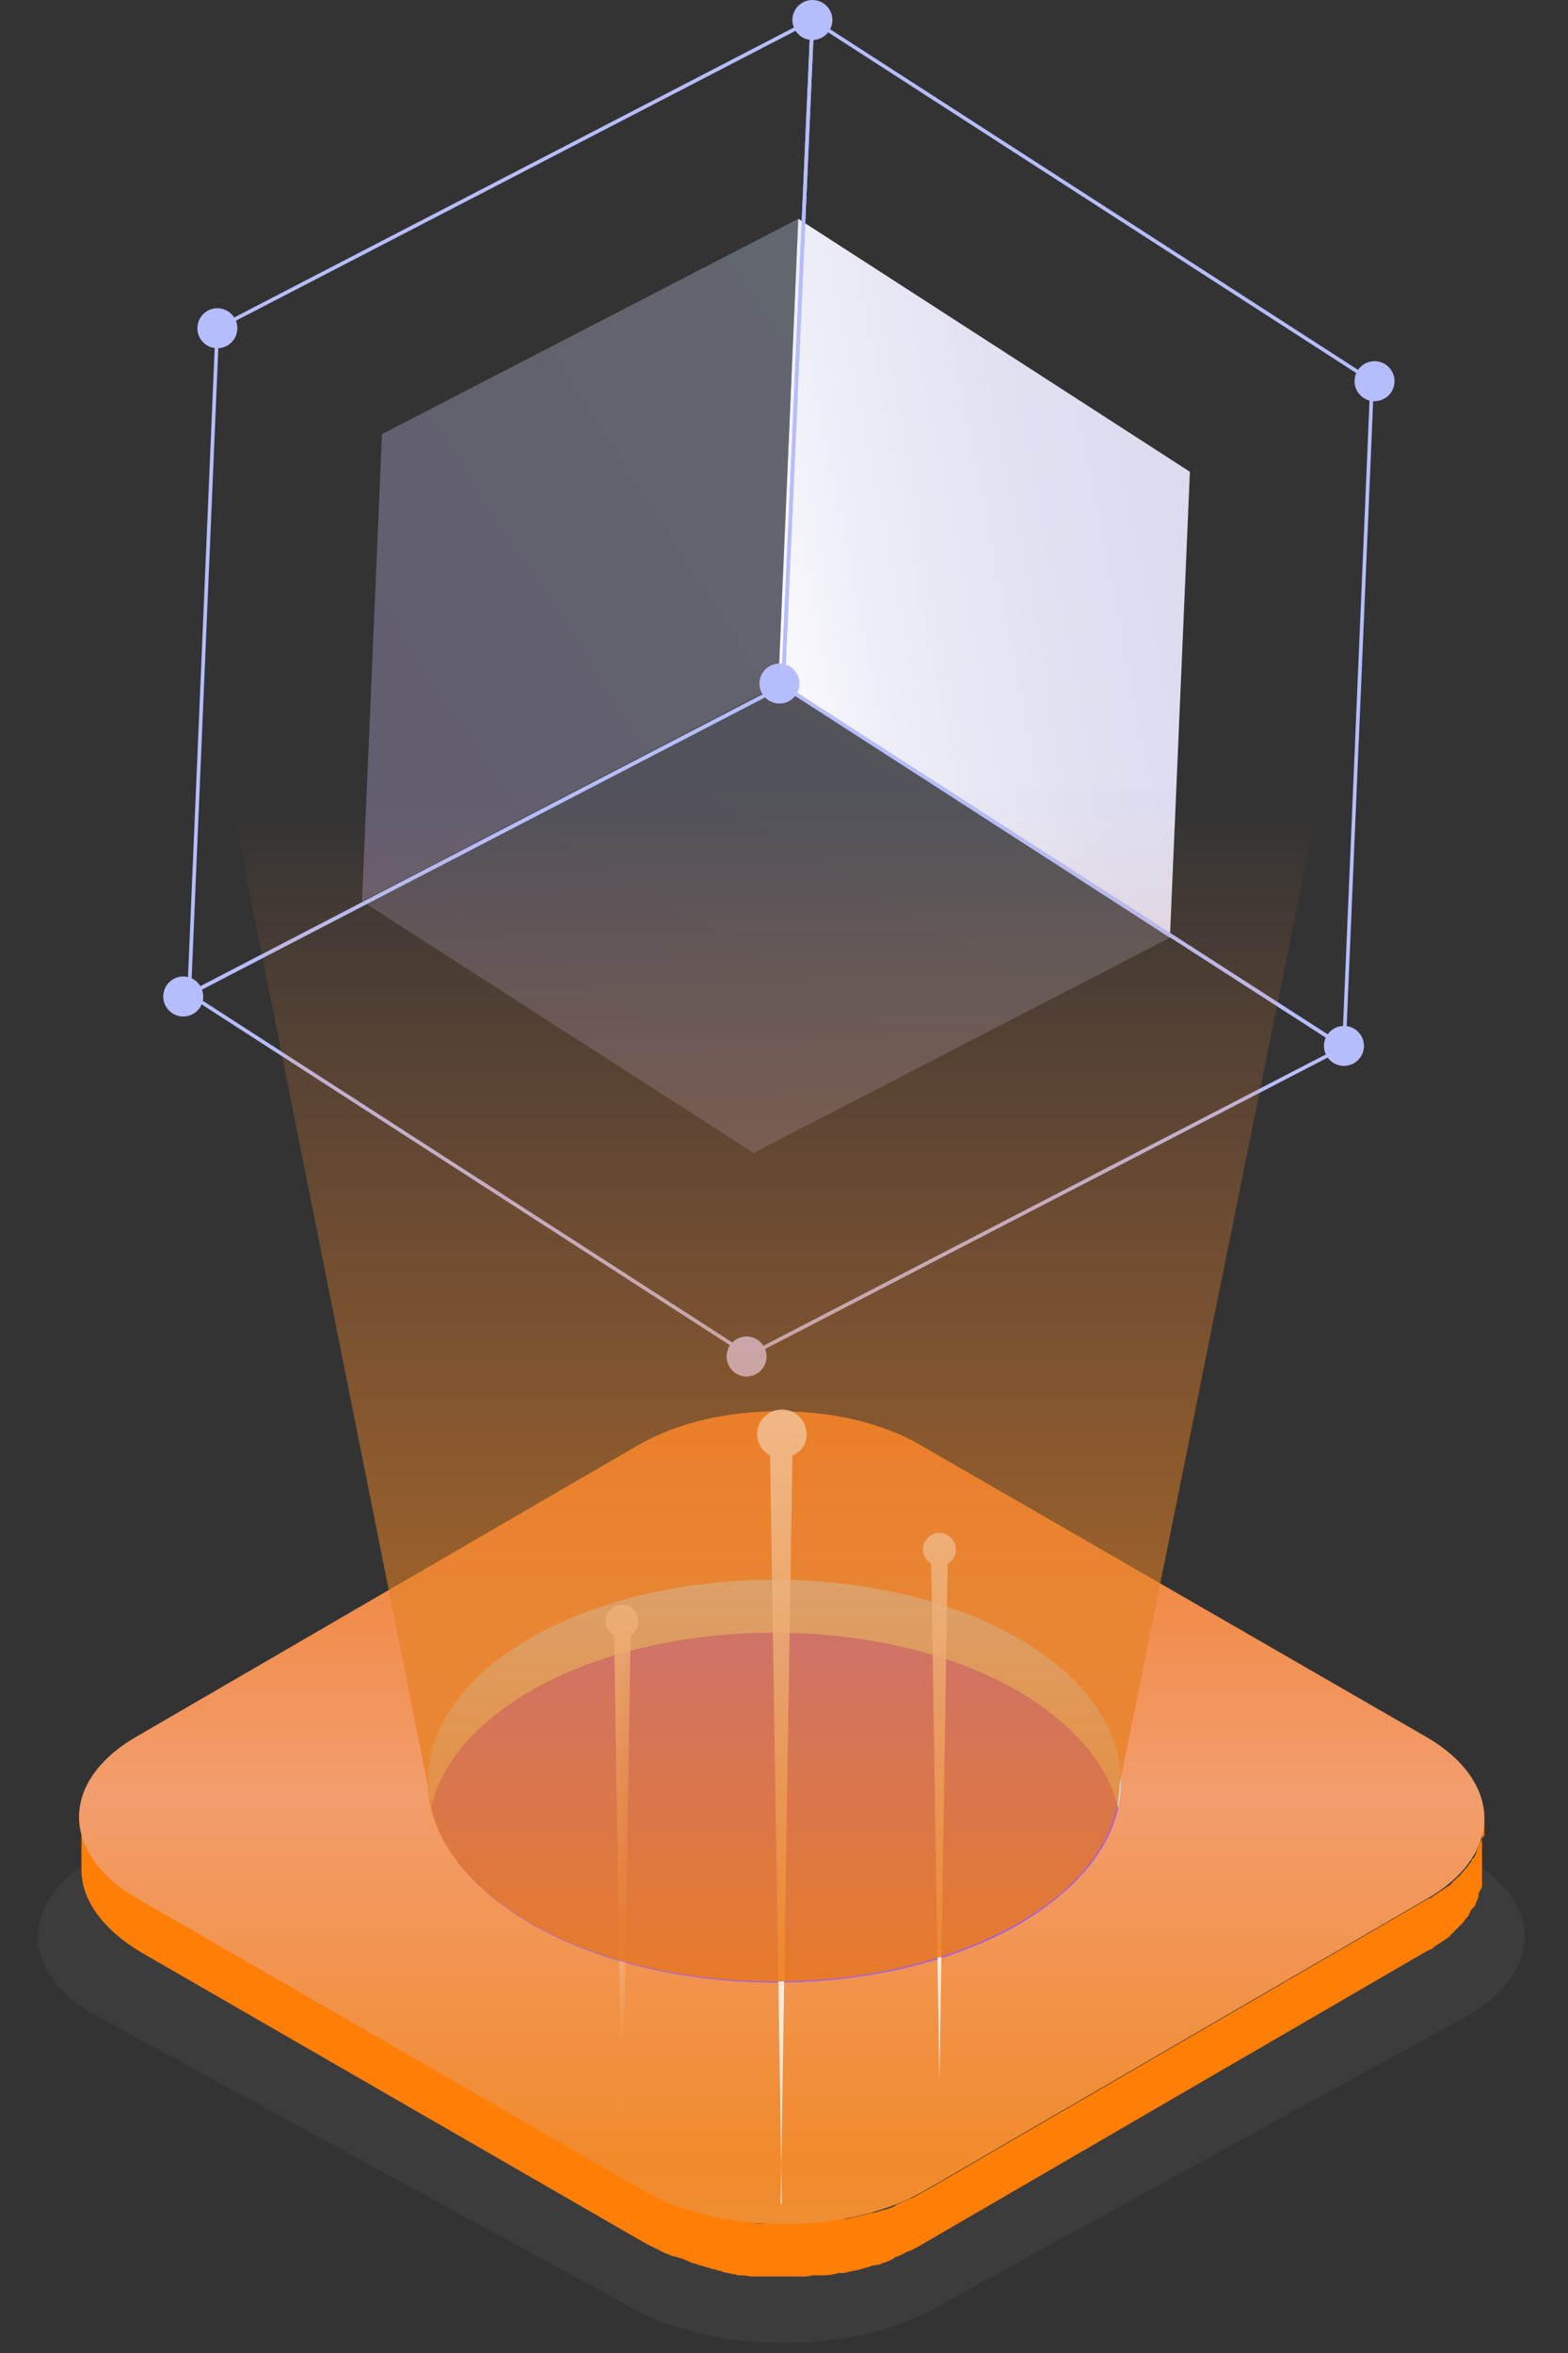 <svg width="120" height="180" viewBox="0 0 120 180" fill="none" xmlns="http://www.w3.org/2000/svg">
<rect x="0" y="0" width="120" height="180" fill="#333333" stroke="none"/>
<g opacity="0.2">
<path fill-rule="evenodd" clip-rule="evenodd" d="M111.944 141.93C118.244 145.35 118.244 150.93 112.034 154.35L71.354 176.67C65.054 180.09 54.884 180.09 48.584 176.67L7.634 154.35C1.334 150.93 1.334 145.35 7.544 141.93L48.224 119.61C54.524 116.19 64.694 116.19 70.994 119.61L111.944 141.93Z" fill="#606060"/>
</g>
<path fill-rule="evenodd" clip-rule="evenodd" d="M113.6 139.41V140.31C113.6 140.4 113.6 140.49 113.51 140.49C113.42 140.49 113.51 140.58 113.42 140.67C113.41 140.738 113.379 140.801 113.33 140.85C113.33 140.94 113.24 140.94 113.24 141.03C113.24 141.12 113.15 141.21 113.15 141.3C113.15 141.39 113.06 141.39 113.06 141.48C113.06 141.57 112.97 141.66 112.97 141.75C112.97 141.84 112.88 141.84 112.88 141.93C112.88 142.02 112.79 142.11 112.7 142.2C112.61 142.29 112.61 142.29 112.61 142.38C112.61 142.47 112.43 142.56 112.43 142.65L112.34 142.74C112.25 142.92 112.07 143.01 111.98 143.19L111.89 143.28C111.8 143.37 111.71 143.55 111.53 143.64L111.35 143.82C111.26 143.91 111.17 143.91 111.17 144C111.17 144.09 110.99 144.09 110.99 144.18C110.99 144.27 110.81 144.27 110.72 144.36C110.63 144.45 110.54 144.45 110.45 144.54C110.36 144.63 110.27 144.63 110.18 144.72C110.09 144.81 110 144.81 109.91 144.9C109.82 144.99 109.73 144.99 109.64 145.08C109.541 145.175 109.415 145.237 109.28 145.26L70.85 167.58C70.49 167.76 70.22 167.94 69.86 168.12C69.77 168.12 69.68 168.21 69.59 168.21C69.23 168.39 68.96 168.48 68.6 168.66C68.55 168.66 68.51 168.7 68.51 168.75C68.165 168.91 67.802 169.031 67.43 169.11C67.171 169.213 66.898 169.273 66.62 169.29C66.414 169.362 66.203 169.422 65.99 169.47C65.72 169.56 65.45 169.56 65.18 169.65C64.91 169.74 64.73 169.74 64.55 169.74H64.28C63.92 169.83 63.56 169.83 63.2 169.92H62.93C62.716 169.906 62.501 169.936 62.3 170.01C61.94 170.01 61.58 170.1 61.31 170.1H58.34C58.096 170.115 57.852 170.084 57.62 170.01C57.35 170.01 57.08 169.92 56.9 169.92C56.72 169.92 56.45 169.83 56.18 169.83C55.902 169.813 55.629 169.753 55.37 169.65C55.19 169.65 54.92 169.56 54.74 169.56C54.38 169.47 54.11 169.38 53.84 169.29C53.57 169.2 53.39 169.2 53.21 169.11C53.03 169.02 53.03 169.02 52.85 169.02C52.536 168.939 52.233 168.818 51.95 168.66C51.86 168.66 51.77 168.57 51.68 168.57C51.395 168.488 51.122 168.367 50.87 168.21C50.78 168.12 50.6 168.12 50.51 168.03L49.43 167.49L10.73 145.17C7.76 143.46 6.23 141.21 6.23 138.87V143.01C6.23 145.26 7.76 147.51 10.73 149.31L49.43 171.63L50.51 172.17C50.6 172.26 50.78 172.26 50.87 172.35C51.14 172.44 51.32 172.53 51.59 172.62H51.68C51.77 172.62 51.86 172.71 51.95 172.71C52.264 172.791 52.567 172.912 52.85 173.07C52.94 173.07 53.03 173.16 53.21 173.16C53.278 173.17 53.341 173.201 53.39 173.25C53.48 173.25 53.66 173.34 53.75 173.34L54.65 173.61C54.749 173.598 54.848 173.631 54.92 173.7C55.047 173.687 55.174 173.718 55.28 173.79C55.55 173.88 55.82 173.88 56.09 173.97C56.216 173.966 56.341 173.997 56.45 174.06H56.81C57.08 174.06 57.35 174.15 57.53 174.15H61.22C61.553 174.169 61.886 174.139 62.21 174.06H63.11C63.476 174.044 63.839 173.984 64.19 173.88H64.55C64.702 173.859 64.852 173.829 65 173.79C65.27 173.7 65.54 173.7 65.81 173.61C66.016 173.538 66.227 173.478 66.44 173.43C66.699 173.327 66.972 173.267 67.25 173.25C67.34 173.25 67.34 173.25 67.43 173.16C67.744 173.079 68.047 172.958 68.33 172.8C68.38 172.8 68.42 172.76 68.42 172.71C68.766 172.598 69.098 172.447 69.41 172.26C69.5 172.26 69.59 172.17 69.68 172.17C70.02 172.009 70.351 171.829 70.67 171.63L109.1 149.31C109.19 149.31 109.19 149.22 109.28 149.22C109.37 149.22 109.37 149.13 109.46 149.13C109.55 149.13 109.64 149.04 109.73 148.95C109.82 148.86 109.91 148.86 110 148.77C110.09 148.68 110.18 148.68 110.27 148.59C110.36 148.5 110.45 148.5 110.54 148.41C110.63 148.32 110.72 148.32 110.81 148.23C110.9 148.14 110.99 148.14 110.99 148.05C110.99 147.96 111.17 147.96 111.17 147.87L111.26 147.78L111.35 147.69L111.71 147.33L111.8 147.24C111.946 147.113 112.069 146.961 112.16 146.79L112.25 146.7C112.34 146.61 112.43 146.52 112.43 146.43C112.43 146.34 112.52 146.34 112.52 146.25C112.52 146.16 112.61 146.07 112.7 145.98C112.76 145.92 112.82 145.86 112.88 145.8C112.88 145.71 112.97 145.62 112.97 145.53C112.97 145.44 113.06 145.44 113.06 145.35C113.06 145.26 113.15 145.17 113.15 145.08V144.9C113.159 144.832 113.191 144.769 113.24 144.72C113.24 144.63 113.24 144.63 113.33 144.54C113.42 144.45 113.33 144.36 113.42 144.36V139.14C113.6 139.23 113.6 139.32 113.6 139.41Z" fill="#FF7E06"/>
<path fill-rule="evenodd" clip-rule="evenodd" d="M109.1 132.84C115.04 136.26 115.13 141.84 109.19 145.26L70.76 167.58C64.82 171 55.19 171 49.25 167.58L10.55 145.26C4.61 141.84 4.52 136.26 10.46 132.84L48.89 110.52C54.83 107.1 64.46 107.1 70.4 110.52L109.1 132.84Z" fill="url(#paint0_linear_845_1534)"/>
<path fill-rule="evenodd" clip-rule="evenodd" d="M85.574 138.33C84.854 141.57 82.334 144.63 78.104 147.15C67.754 153.18 51.014 153.18 40.574 147.15C36.254 144.63 33.734 141.48 33.014 138.24C31.934 133.65 34.454 128.88 40.484 125.37C50.834 119.34 67.664 119.34 78.014 125.37C84.044 128.88 86.6 133.74 85.574 138.33Z" fill="#D2CDC9"/>
<path fill-rule="evenodd" clip-rule="evenodd" d="M85.574 138.33C84.854 141.57 82.334 144.63 78.104 147.15C67.754 153.18 51.014 153.18 40.574 147.15C36.254 144.63 33.734 141.48 33.014 138.24C33.734 135 36.254 131.94 40.484 129.42C50.834 123.39 67.664 123.39 78.014 129.42C82.244 131.94 84.854 135.09 85.574 138.33Z" fill="url(#paint1_linear_845_1534)"/>
<path fill-rule="evenodd" clip-rule="evenodd" d="M61.093 16.74L91.064 36.09L89.534 71.73L59.563 52.38L61.093 16.74Z" fill="url(#paint2_linear_845_1534)"/>
<path opacity="0.2" d="M59.564 52.38L89.534 71.73L57.674 88.2L27.704 68.94L59.564 52.38Z" fill="url(#paint3_linear_845_1534)"/>
<path opacity="0.3" d="M61.094 16.74L59.564 52.38L27.704 68.94L29.234 33.21L61.094 16.74Z" fill="url(#paint4_linear_845_1534)"/>
<path fill-rule="evenodd" clip-rule="evenodd" d="M62.174 1.53L105.014 29.16L102.854 80.1L59.924 52.47L62.174 1.53V1.53Z" stroke="#B5BDFC" stroke-width="0.28"/>
<path fill-rule="evenodd" clip-rule="evenodd" d="M59.924 52.47L102.854 80.1L57.314 103.68L14.474 76.05L59.924 52.47V52.47Z" stroke="#B5BDFC" stroke-width="0.28"/>
<path fill-rule="evenodd" clip-rule="evenodd" d="M62.174 1.53L59.924 52.47L14.474 76.05L16.634 25.11L62.174 1.53V1.53Z" stroke="#B5BDFC" stroke-width="0.28"/>
<path fill-rule="evenodd" clip-rule="evenodd" d="M14.024 77.76C14.869 77.76 15.554 77.075 15.554 76.23C15.554 75.385 14.869 74.7 14.024 74.7C13.179 74.7 12.494 75.385 12.494 76.23C12.494 77.075 13.179 77.76 14.024 77.76Z" fill="#B6BDFC"/>
<path fill-rule="evenodd" clip-rule="evenodd" d="M16.634 26.64C17.479 26.64 18.164 25.955 18.164 25.11C18.164 24.265 17.479 23.58 16.634 23.58C15.789 23.58 15.104 24.265 15.104 25.11C15.104 25.955 15.789 26.64 16.634 26.64Z" fill="#B6BDFC"/>
<path fill-rule="evenodd" clip-rule="evenodd" d="M59.654 53.82C60.498 53.82 61.184 53.135 61.184 52.29C61.184 51.445 60.498 50.76 59.654 50.76C58.809 50.76 58.123 51.445 58.123 52.29C58.123 53.135 58.809 53.82 59.654 53.82Z" fill="#B6BDFC"/>
<path fill-rule="evenodd" clip-rule="evenodd" d="M102.854 81.54C103.699 81.54 104.384 80.855 104.384 80.01C104.384 79.165 103.699 78.48 102.854 78.48C102.009 78.48 101.324 79.165 101.324 80.01C101.324 80.855 102.009 81.54 102.854 81.54Z" fill="#B6BDFC"/>
<path fill-rule="evenodd" clip-rule="evenodd" d="M62.174 3.06C63.019 3.06 63.704 2.375 63.704 1.53C63.704 0.685 63.019 0 62.174 0C61.329 0 60.644 0.685 60.644 1.53C60.644 2.375 61.329 3.06 62.174 3.06Z" fill="#B6BDFC"/>
<path fill-rule="evenodd" clip-rule="evenodd" d="M57.134 105.3C57.979 105.3 58.664 104.615 58.664 103.77C58.664 102.925 57.979 102.24 57.134 102.24C56.289 102.24 55.604 102.925 55.604 103.77C55.604 104.615 56.289 105.3 57.134 105.3Z" fill="#B6BDFC"/>
<path fill-rule="evenodd" clip-rule="evenodd" d="M105.194 30.69C106.039 30.69 106.724 30.005 106.724 29.16C106.724 28.315 106.039 27.63 105.194 27.63C104.349 27.63 103.664 28.315 103.664 29.16C103.664 30.005 104.349 30.69 105.194 30.69Z" fill="#B6BDFC"/>
<path fill-rule="evenodd" clip-rule="evenodd" d="M48.854 124.02C48.854 123.324 48.29 122.76 47.594 122.76C46.898 122.76 46.334 123.324 46.334 124.02C46.343 124.474 46.598 124.888 47 125.1L47.63 164.7L48.26 125.1C48.634 124.869 48.859 124.459 48.854 124.02Z" fill="url(#paint5_linear_845_1534)"/>
<path fill-rule="evenodd" clip-rule="evenodd" d="M61.724 109.71C61.724 108.666 60.878 107.82 59.834 107.82C58.79 107.82 57.944 108.666 57.944 109.71C57.939 110.394 58.323 111.022 58.934 111.33L59.834 168.57H59.744L60.644 111.33C61.319 111.083 61.756 110.428 61.724 109.71Z" fill="url(#paint6_linear_845_1534)"/>
<path fill-rule="evenodd" clip-rule="evenodd" d="M73.154 118.53C73.154 117.834 72.59 117.27 71.894 117.27C71.198 117.27 70.634 117.834 70.634 118.53C70.636 118.977 70.876 119.388 71.264 119.61L71.894 159.21L72.524 119.61C72.93 119.407 73.177 118.983 73.154 118.53Z" fill="url(#paint7_linear_845_1534)"/>
<path fill-rule="evenodd" clip-rule="evenodd" d="M101.054 60.48H17.534L32.744 136.62C32.759 137.134 32.819 137.646 32.924 138.15C33.644 141.39 36.164 144.54 40.484 147.06C50.924 153.09 67.664 153.09 78.014 147.06C82.244 144.63 84.764 141.48 85.484 138.24C85.588 137.706 85.648 137.164 85.664 136.62L101.054 60.48Z" fill="url(#paint8_linear_845_1534)"/>
<defs>
<linearGradient id="paint0_linear_845_1534" x1="171.573" y1="190.152" x2="171.573" y2="60.876" gradientUnits="userSpaceOnUse">
<stop stop-color="#EA9D57"/>
<stop offset="0.19" stop-color="#F18A2B"/>
<stop offset="0.41" stop-color="#F29D6D"/>
<stop offset="0.65" stop-color="#F07923"/>
<stop offset="0.89" stop-color="#EEC6A9"/>
<stop offset="1" stop-color="#FDFDFD"/>
</linearGradient>
<linearGradient id="paint1_linear_845_1534" x1="11.044" y1="-457.65" x2="11.044" y2="-408.492" gradientUnits="userSpaceOnUse">
<stop stop-color="#7348BF"/>
<stop offset="0.25" stop-color="#784AC1"/>
<stop offset="0.54" stop-color="#854FC8"/>
<stop offset="0.85" stop-color="#9C58D4"/>
<stop offset="1" stop-color="#AA5DDB"/>
</linearGradient>
<linearGradient id="paint2_linear_845_1534" x1="83.158" y1="3.573" x2="48.184" y2="10.387" gradientUnits="userSpaceOnUse">
<stop stop-color="#DCDCF0"/>
<stop offset="0.33" stop-color="#E1E1F2"/>
<stop offset="0.7" stop-color="#EEEEF8"/>
<stop offset="1" stop-color="white"/>
</linearGradient>
<linearGradient id="paint3_linear_845_1534" x1="57.609" y1="36.224" x2="27.55" y2="88.111" gradientUnits="userSpaceOnUse">
<stop stop-color="#CDDDF4"/>
<stop offset="1" stop-color="#CDBAFA"/>
</linearGradient>
<linearGradient id="paint4_linear_845_1534" x1="43.853" y1="-6.804" x2="-1.989" y2="22.52" gradientUnits="userSpaceOnUse">
<stop stop-color="#CDDDF4"/>
<stop offset="1" stop-color="#CDBAFA"/>
</linearGradient>
<linearGradient id="paint5_linear_845_1534" x1="48.873" y1="151.022" x2="42.464" y2="149.514" gradientUnits="userSpaceOnUse">
<stop stop-color="white" stop-opacity="0.01"/>
<stop offset="1" stop-color="white" stop-opacity="0.8"/>
</linearGradient>
<linearGradient id="paint6_linear_845_1534" x1="59.304" y1="-439.858" x2="49.537" y2="-437.41" gradientUnits="userSpaceOnUse">
<stop stop-color="white" stop-opacity="0.01"/>
<stop offset="1" stop-color="white" stop-opacity="0.8"/>
</linearGradient>
<linearGradient id="paint7_linear_845_1534" x1="71.551" y1="-433.679" x2="65.136" y2="-432.168" gradientUnits="userSpaceOnUse">
<stop stop-color="white" stop-opacity="0.01"/>
<stop offset="1" stop-color="white" stop-opacity="0.8"/>
</linearGradient>
<linearGradient id="paint8_linear_845_1534" x1="13.612" y1="62.388" x2="13.612" y2="162.045" gradientUnits="userSpaceOnUse">
<stop stop-color="#F48C41" stop-opacity="0.01"/>
<stop offset="0.21" stop-color="#F08334" stop-opacity="0.21"/>
<stop offset="0.55" stop-color="#E28026" stop-opacity="0.55"/>
<stop offset="0.99" stop-color="#F17D12"/>
<stop offset="0.99" stop-color="#F47A09" stop-opacity="0.99"/>
</linearGradient>
</defs>
</svg>
